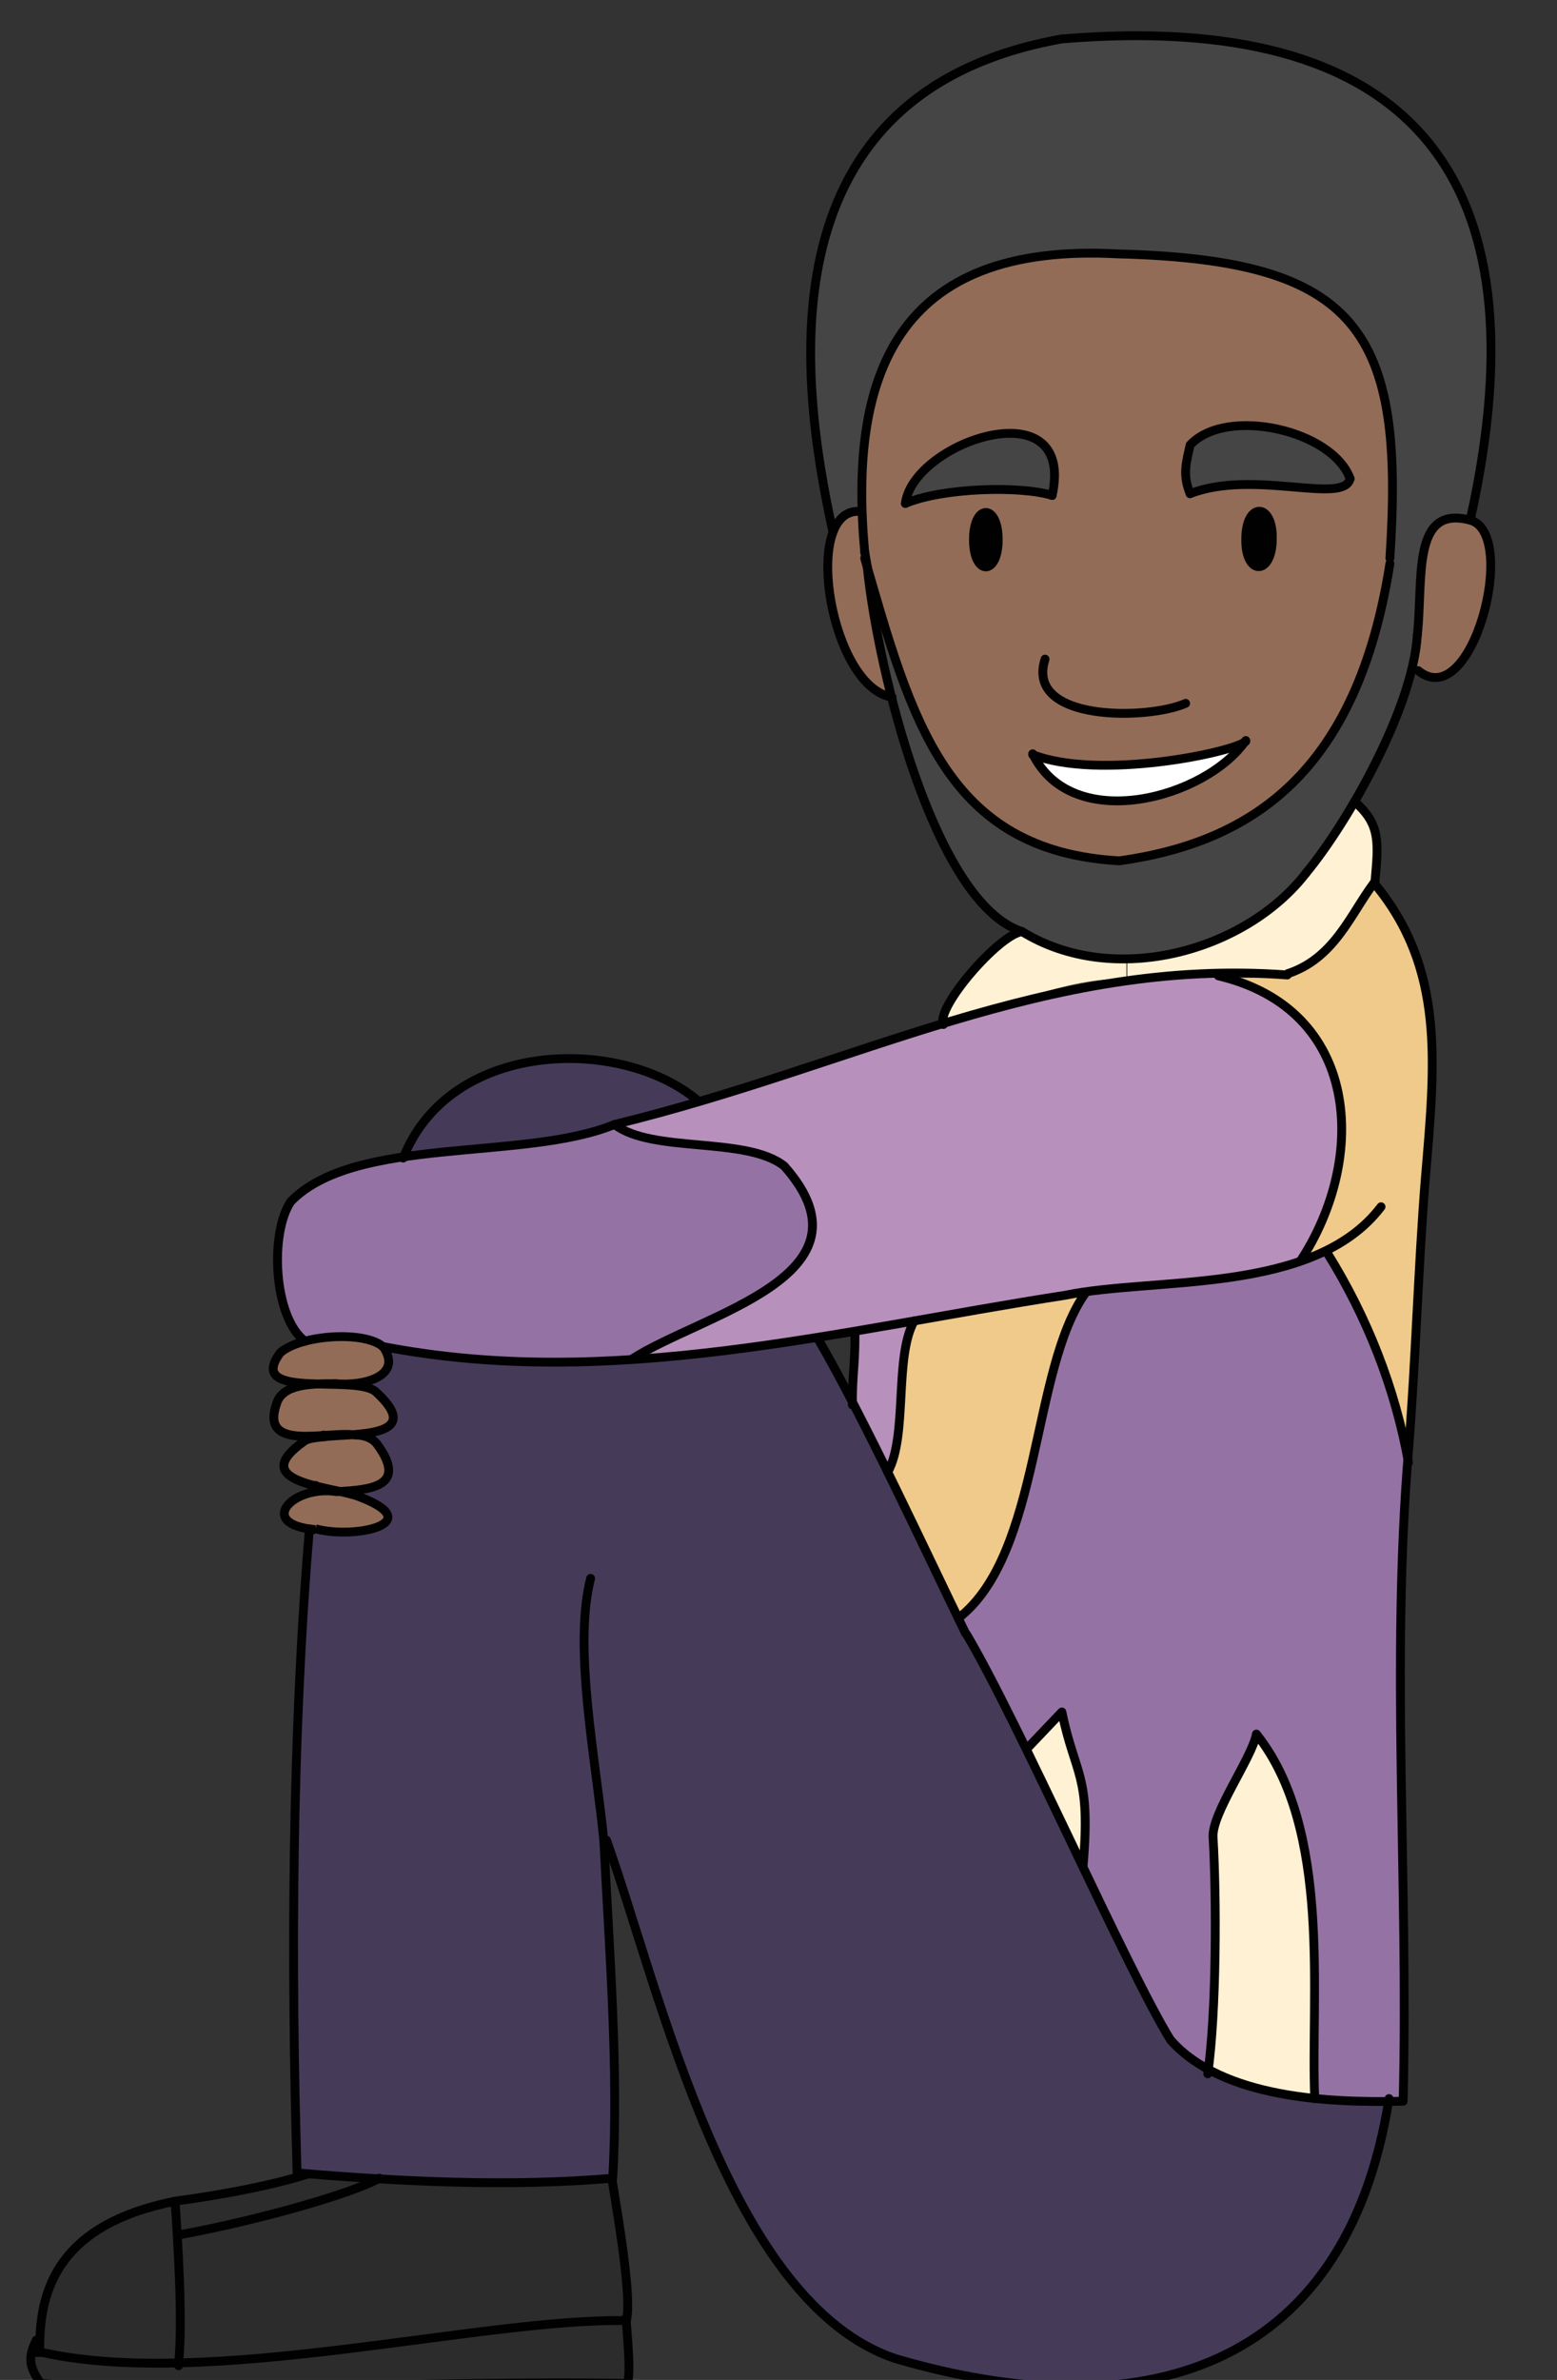 <?xml version="1.0" encoding="UTF-8"?><svg id="Africa" xmlns="http://www.w3.org/2000/svg" width="176.1" height="269" viewBox="0 0 176.1 269"><rect x="0" y="0" width="176.1" height="269" fill="#333333" stroke="none"/><defs><style>.cls-1{stroke-linecap:round;stroke-linejoin:round;}.cls-1,.cls-2{fill:none;stroke:#010101;}.cls-2{stroke-miterlimit:10;}.cls-3{fill:#636668;}.cls-3,.cls-4,.cls-5,.cls-6,.cls-7,.cls-8,.cls-9,.cls-10,.cls-11,.cls-12,.cls-13,.cls-14{stroke-width:0px;}.cls-4{fill:#2b2c2b;}.cls-5{fill:#9572a4;}.cls-6{fill:#453b59;}.cls-7{fill:#454545;}.cls-8{fill:#cc9f81;}.cls-9{fill:#b890bc;}.cls-10{fill:#936c57;}.cls-11{fill:#fff;}.cls-12{fill:#fff1d3;}.cls-13{fill:#f0ca8b;}.cls-14{fill:#010101;}</style></defs><path class="cls-7" d="m168.2,32.4c1.2,8.1-.2,18.4-1.8,26.4-9.2-3.1-1.9,16.2-13.2,31.8-6.9,14.4-22.9,22.8-37.6,14.7-9.9-3.3-16.3-29.5-17.5-41.1,5.2,18,9.5,32.1,28.5,33.1,15.1-2.1,26.9-10,30.6-33.6-.2-7.3,1.3-22.8-4.6-27.7-6.5-5.3-16.2-7.2-26.2-7.2-23.1-.9-29.6,10.8-28.9,29.1-1.7-.4-3.1.6-3.3,2.4-3.9-17.7-7.8-49.7,25.9-55.7,20.9-.7,44.3.5,48,28Z"/><path class="cls-13" d="m150,141.4c-.9.4-1.8.8-2.8,1.1,7.6-11.6,6.8-28.3-9.3-32.2h0c10.3,1.2,13.4-3.4,17.6-10.5,8.1,9.7,6.9,20.4,5.8,33.5-.9,10.5-1.1,21.5-2,31.9-1.5-8.4-4.8-16.5-9.2-23.8Z"/><path class="cls-5" d="m157.1,237.5c-2.4,0-5.3,0-8.4-.4-.6-11.5,2-30.4-6.6-41.1-.5,2.7-5.1,9-4.9,11.7.4,6.4.4,19.4-.5,26.1-7.4-4.4-7.2-10.3-14.2-23,.9-10.3-.8-10.1-2.4-17.4-1.6,1.7-2.4,2.5-4,4.2-3.3-7-5.5-10.6-7.6-14.8,9.3-7.2,8.2-28.1,14.4-36.8,7.2-.9,19.1-1.2,27.2-4.7,4.5,7.3,7.7,15.3,9.2,23.8-1.9,23.7.2,47.7-.5,72.3-.5,0-1,0-1.6,0Z"/><path class="cls-6" d="m100.4,166.4c7.8,16.3,14.2,27.8,22,44.4,9.9,22.5,12.4,26.5,34.6,26.7-5,31-28.7,37-55.8,29.1-18.9-6.3-26.6-41.5-32.7-58.6h-.4c.6,12.3,1.7,26,1,38.2-11.6,1-23.9.4-35.7-.6-.7-23.5-.5-49.2,1.4-72.8,7.2,1.7,13.7-1.9,3.1-4.3,3.9-.2,8-.6,4.6-5.3-.5-.7-1.4-1-2.5-1.1,7.5,0,3.8-6.3-2.3-5.7h0c3.3.2,7.6-.9,5.5-4.2,16.6,3.3,32.3,1.4,49.1-1.1,2.1,3.6,5.6,10.5,7.9,15.2Z"/><path class="cls-12" d="m153.2,90.6c3,2.6,2.7,4.7,2.3,9.2-7.1,14.2-14.2,9.7-28,10.8v-2c12.2-1.4,19.9-6.6,25.7-18Z"/><path class="cls-9" d="m150.5,119.9c2.6,5.9.7,17.5-3.3,22.5-8.8,2.8-19,2.8-26.6,4-16.7,2.6-32.7,6.3-49.1,7.1,7.9-5.1,28.2-9.4,17.2-21.8-4.3-3.4-14.9-1.3-19.2-4.7h0c25.6-5.6,43.5-17.3,68.4-16.8h0c6.9,3,10,3.7,12.6,9.6Z"/><path class="cls-7" d="m152.7,54.1c-.6,3-10.8-1-18.1,1.7-.9-2.2-.4-3.6,0-5.5,4.1-4.4,16.1-1.7,18.1,3.8Z"/><path class="cls-12" d="m147.7,208c.3,8.6,1.3,22.1.9,29.1-4.3-.5-8.7-1.6-12-3.2.9-6.7.9-19.7.5-26.1-.2-2.7,4.4-9,4.9-11.7,1.6,1.5,5.6,10.4,5.7,12Z"/><path class="cls-14" d="m142.4,57.7c2,0,2,6.5,0,6.4-2,0-2-6.5,0-6.4Z"/><path class="cls-12" d="m127.4,108.6v2c-7,0-14,3.2-20.7,5.2-.9-1.9,6.3-10.2,8.9-10.5,4.2,2.2,7.9,3.3,11.8,3.3Z"/><path class="cls-11" d="m140.9,83.7c-4.5,6.5-19.6,10.7-24.1,1.5,7.5,2.9,22.5-.2,24.1-1.5Z"/><path class="cls-12" d="m122.4,201.4s.4,4.4,0,9.5c-2.1-4.4-4.3-9-6.4-13.2,1.6-1.7,2.4-2.5,4-4.2,0,2.2,1.9,5.7,2.4,7.9Z"/><path class="cls-13" d="m120.5,146.4c.7-.1,1.4-.2,2.3-.3-6.2,8.6-5,29.5-14.4,36.8-1.9-4-5-10.4-8-16.5,2.3-4.1.7-13,3-17.1,5.6-1,10.8-1.8,17.1-2.9Z"/><path class="cls-7" d="m112.2,49.1c4.1-.1,8.5.4,6.8,6.9-3.5-1.2-12.4-1-16.6.9.8-3.3,5.7-7.7,9.8-7.8Z"/><path class="cls-14" d="m111.6,57.9c1.8,0,1.8,6.4,0,6.3-1.8,0-1.8-6.4,0-6.3Z"/><path class="cls-9" d="m103.4,149.3c-2.3,4.1-.7,13-3,17.1-3.6-6.3-4.4-8.9-3.7-15.9,2.4-.4,4.6-.8,6.7-1.2Z"/><path class="cls-5" d="m88.7,131.8c11,12.4-9.3,16.7-17.2,21.8-9.4,1-18.9.5-28.1-1.3-1.5-1.5-5.8-1.4-8.8-.7-3.6-2.7-4-12.3-1.6-15.8,7.4-7.6,26.3-4.5,36.6-8.7h0c4.3,3.3,14.9,1.3,19.2,4.7Z"/><path class="cls-6" d="m78.8,124.4v.2c-10.9,3.2-21.3,5.6-33.2,6.4,5.3-13.4,24.5-13.8,33.2-6.6Z"/><path class="cls-3" d="m36.6,162.2c1.2,0,2.5-.2,3.5,0-1.2.1-2.5.2-3.6.2v-.2Z"/><path class="cls-8" d="m38.1,168.5c-.9,0-1.7,0-2.5.1,0-.2,0-.5.1-.7.8.2,1.6.4,2.4.6Z"/><path class="cls-10" d="m166.3,58.8c-8-2-4.6,10.7-6.6,16.8,2.2,1,5,2,6.7-2.6,1.2-3.7,4.6-12.2,0-14.2Z"/><path class="cls-10" d="m152.7,35.9c-6.5-5.3-16.2-7.2-26.2-7.2-23.1-.9-29.6,10.8-28.9,29.1-7.2-.8-3.7,20,3.3,21-1.2-5.5-2.3-11.6-2.8-14.6,5.2,18,9.5,32.1,28.5,33.1,15.1-2.1,26.9-10,30.6-33.6-.2-7.3,1.3-22.8-4.6-27.7Zm-50.3,20.9c.9-7,19.3-13.2,16.6-.9-3.5-1.2-12.4-1-16.6.9Zm9.2,7.3c-1.8,0-1.8-6.4,0-6.3,1.8,0,1.8,6.4,0,6.3Zm13.7,26.4c-4.5-.3-6.5-2.2-8.5-5.3,7.5,2.9,22.5-.2,24.1-1.5-3.2,4.1-9.3,7.2-15.6,6.8Zm17.1-26.5c-2,0-2-6.5,0-6.4,2,0,2,6.5,0,6.4Zm-7.7-8.3c-.9-2.2-.4-3.6,0-5.5,4.1-4.4,16.1-1.7,18.1,3.8-.6,3-10.8-1-18.1,1.7Z"/><path class="cls-10" d="m43.9,153.9c0-4.4-9.6-3.1-12.2-1-2.6,3.4,1.5,3.4,5.5,3.5,2.8,0,6.4.1,6.7-2.5Z"/><path class="cls-10" d="m42.6,157.3c-2.2-1.2-10.2-1.9-11.3,1.2-1.4,4,1.9,3.8,5.3,3.6,3.4-.2,11.5.4,5.9-4.9Z"/><path class="cls-10" d="m34.4,162.9c-9.5,5.9,15.5,8.7,8.3.3-1.7-1.9-6.3-.9-8.3-.3Z"/><path class="cls-10" d="m32.8,169.6c-3.7,6,19.4,3.7,7.9-.4-1.9-.8-6.4-1-7.9.4Z"/><path class="cls-4" d="m70.8,262.2c.7-2.1-1-12.4-1.6-16.1-11.1.9-22.9.4-34.3-.5h0c-12.3,3.4-31.1,3.2-30.4,18.9h-.5c-.9,1.9-.9,2.9.5,4.9,13.9,1.2,47.1-.4,66.2,0,.6.2.1-5.8,0-7.2Z"/><path class="cls-1" d="m115.6,105.3c-2.6.3-9.8,8.6-8.9,10.5"/><path class="cls-1" d="m34.5,151.6c-3.6-2.7-4-12.3-1.6-15.8,7.3-7.5,26.4-4.5,36.6-8.7,27.5-6.7,48.9-18.9,76.1-16.9"/><path class="cls-1" d="m156.2,136.4c-7.6,10-25.6,7.9-35.7,10-25.9,4-51.3,10.8-77.2,5.8"/><path class="cls-1" d="m153.2,90.6c3,2.6,2.7,4.7,2.3,9.2"/><path class="cls-1" d="m96.7,150.8c0,3.7-.3,4.4-.3,8"/><path class="cls-1" d="m155.4,99.8c8.1,9.7,6.9,20.4,5.8,33.5-.8,10-1.1,20.8-1.9,30.7-2,24.1,0,48.4-.6,73.5-8.3.2-20.4-.3-26.3-6.9-4.9-7.9-17.2-36-23.1-45.9"/><path class="cls-1" d="m92.5,151.3c5.3,9.1,12.4,24.5,16.7,33.3"/><path class="cls-1" d="m35,172.8c-2,23.6-2.1,49.3-1.4,72.8,11.8,1,24.1,1.6,35.7.6.7-12.1-.4-25.9-1-38.1-.9-9.2-3.5-21.9-1.5-29.7"/><path class="cls-1" d="m35.7,167.9c0,.2,0,.5-.1.7"/><path class="cls-1" d="m36.6,162.2v.2"/><path class="cls-1" d="m37.9,156.4h0"/><path class="cls-1" d="m157.1,237.2c-4.9,31.2-28.5,37.4-55.8,29.4-18.9-6.3-26.6-41.5-32.7-58.6"/><path class="cls-1" d="m45.6,130.9c5.3-13.4,24.5-13.8,33.2-6.6"/><path class="cls-2" d="m35.7,172.8c4.3,1.2,12.8-.6,5-3.6-2.9-1.2-13.1-1.5-6.3-6.3.4-.3,1.2-.4,2.2-.5,3.2-.4,11.6.2,6-5-2.1-2.2-15,1-10.9-4.5,2.4-2.1,9.8-2.5,11.7-.6,2.1,3.2-2.1,4.4-5.5,4.1-2.6,0-5.9,0-6.6,2.2-2,5.6,5.7,3.1,8.9,3.6,1.1,0,2,.4,2.5,1.1,3.4,4.7-.7,5.1-4.6,5.3-5-.8-9.2,3.7-2.4,4.3"/><path class="cls-2" d="m145.5,110.1c5.4-1.7,7.2-6.7,9.9-10.3"/><path class="cls-1" d="m98.1,64.2c1.2,11.7,7.6,37.9,17.5,41.1,10.4,6.4,25.3,2.2,32.1-6.6"/><path class="cls-1" d="m97.8,62.4s.1.6.3,1.7"/><path class="cls-1" d="m102.4,56.9c4.3-1.8,13.1-2,16.6-.9"/><path class="cls-1" d="m134.6,55.8c7.2-2.8,17.4,1.3,18.1-1.7"/><path class="cls-1" d="m118.2,74.5c-2.3,7.1,11.6,6.9,15.9,5"/><path class="cls-1" d="m160.3,71.8c.7-6.3-.7-14.8,6-13,5.5,1.5.2,22-5.9,17"/><path class="cls-1" d="m97.8,62.4c-1.8-19.6,3.3-35.1,28.7-33.7,27.2.7,32.4,8.7,30.7,34.4"/><path class="cls-1" d="m160.3,71.8c-.5,8.2-7.8,21.1-12.6,26.9"/><path class="cls-1" d="m102.4,56.9c.9-7,19.3-13.2,16.6-.9"/><path class="cls-1" d="m134.6,55.8c-.9-2.2-.4-3.6,0-5.5,4.1-4.4,16.1-1.7,18.1,3.8"/><path class="cls-1" d="m112.9,61c0,4.1-2.8,4.1-2.8,0,0-4.1,2.8-4.1,2.8,0Z"/><path class="cls-1" d="m143.9,60.9c0,4.2-3.1,4.2-3,0,0-4.2,3.1-4.1,3,0Z"/><path class="cls-1" d="m94.2,60.1c-3.9-17.7-7.8-49.7,25.9-55.7,38.8-3.2,55,14.7,46.2,54.3"/><path class="cls-1" d="m96.9,57.8c-6.2.3-2.9,19.9,4,21"/><path class="cls-1" d="m157.2,63.7c-3.7,23.6-15.6,31.5-30.6,33.6-19.6-1.1-23.5-15.9-28.8-34.2"/><path class="cls-1" d="m140.9,83.7c-4.5,6.5-19.6,10.7-24.1,1.5"/><path class="cls-1" d="m116.8,85.3c7.5,2.9,22.5-.2,24.1-1.5"/><path class="cls-1" d="m137.8,110.3c16.1,3.8,16.9,20.6,9.3,32.2t0,0"/><path class="cls-1" d="m69.5,127.1c4.3,3.3,14.9,1.3,19.2,4.7,11,12.4-9.3,16.7-17.2,21.8"/><path class="cls-1" d="m122.8,146.1c-6.2,8.6-5,29.5-14.4,36.8"/><path class="cls-1" d="m103.4,149.3c-2.3,4.1-.7,13-3,17.1"/><path class="cls-1" d="m148.7,237.2c-.5-11.5,2-30.4-6.6-41.2-.5,2.7-5.1,9-4.9,11.7.4,6.7.4,19.7-.6,26.7"/><path class="cls-1" d="m116.1,197.7c1.6-1.7,2.4-2.5,4-4.2,1.5,7.3,3.3,7,2.4,17.4"/><path class="cls-1" d="m150.1,141.6c4.5,7.2,7.7,15.3,9.2,23.7"/><path class="cls-1" d="m20.2,267c0,0,0,.3,0,.4"/><line class="cls-1" x1="20.1" y1="252.6" x2="20.3" y2="252.5"/><line class="cls-1" x1="4.1" y1="265.9" x2="4.8" y2="265.9"/><path class="cls-1" d="m69.2,246.2c.6,3.8,2.4,14,1.6,16.2"/><path class="cls-1" d="m70.8,262.3c-16.4-.3-47.2,7.8-66,3.6"/><path class="cls-1" d="m42.9,246.2c-3.2,1.8-13.9,4.8-22.6,6.4"/><path class="cls-1" d="m4.5,265.2c0-6.6,2.3-13.8,15.3-16.4.3,4.4.9,13.5.4,18.3"/><path class="cls-1" d="m34.9,245.7c-3.7,1.2-9.2,2.3-15.1,3.1"/><path class="cls-1" d="m4.6,269.4c13.9,1.2,47.1-.4,66.2,0,.7,0,.1-6,0-7.4"/><path class="cls-1" d="m4.1,264.5c-.9,1.9-.9,2.9.5,4.9"/></svg>
